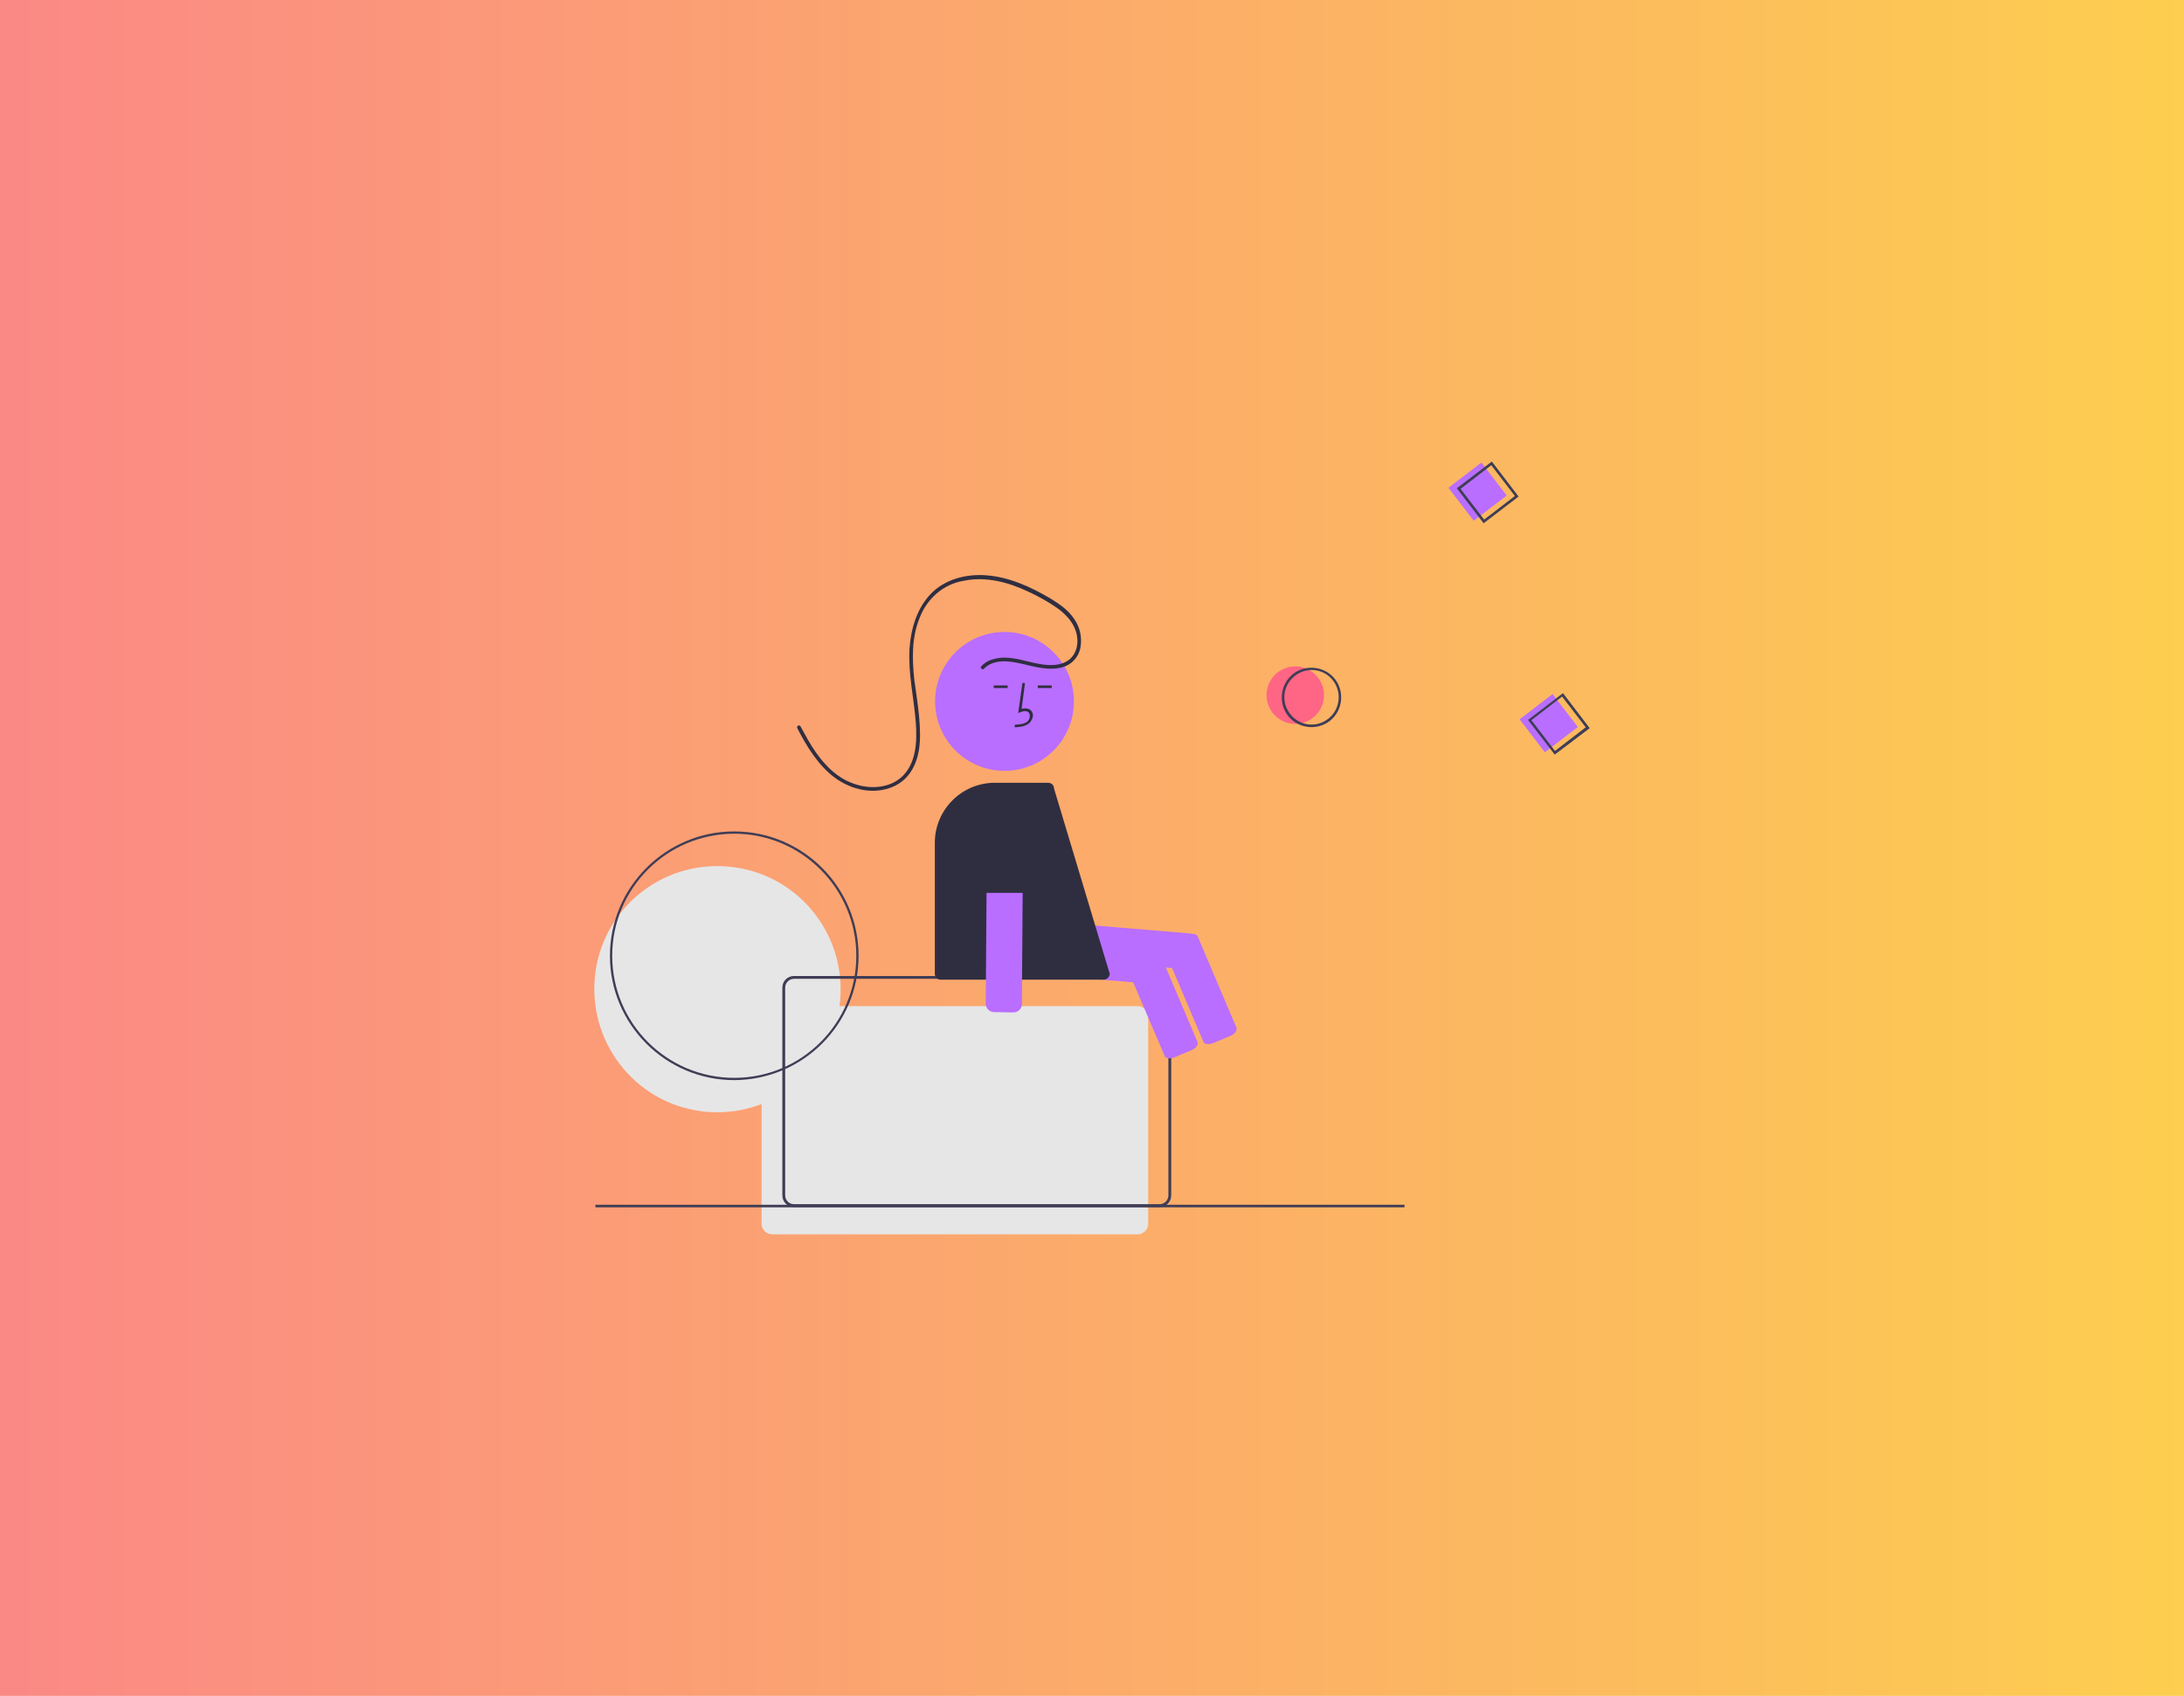 <?xml version="1.0" encoding="utf-8"?>
<!-- Generator: Adobe Illustrator 25.1.0, SVG Export Plug-In . SVG Version: 6.00 Build 0)  -->
<svg version="1.1" id="ace05a6f-f1ac-4978-a3bb-3e2345b819e7"
	 xmlns="http://www.w3.org/2000/svg" xmlns:xlink="http://www.w3.org/1999/xlink" x="0px" y="0px" viewBox="0 0 767.7 596"
	 style="enable-background:new 0 0 767.7 596;" xml:space="preserve">
<style type="text/css">
	.st0{fill:url(#SVGID_1_);}
	.st1{fill:#B96EFF;}
	.st2{fill:#E6E6E6;}
	.st3{fill:#3F3D56;}
	.st4{fill:#FF6584;}
	.st5{fill:#2F2E41;}
</style>
<linearGradient id="SVGID_1_" gradientUnits="userSpaceOnUse" x1="-150.6" y1="743.45" x2="869.7" y2="743.45" gradientTransform="matrix(1 0 0 1 0 -402)">
	<stop  offset="0" style="stop-color:#FA7B90"/>
	<stop  offset="1" style="stop-color:#FDD748"/>
</linearGradient>
<rect x="-150.6" y="-20.8" class="st0" width="1020.3" height="724.5"/>
<path class="st1" d="M421.5,331.3l-0.6,6.7c-0.2,1.7-1.6,2.8-3.2,2.7l-55.9-4.7c-1.7-0.2-2.8-1.6-2.7-3.2l0.6-6.7
	c0.2-1.7,1.6-2.8,3.2-2.7l55.9,4.7C420.4,328.3,421.6,329.7,421.5,331.3z"/>
<path class="st1" d="M432.6,364l-6.2,2.6c-1.5,0.6-3.1,0.4-3.4-0.5l-13.6-32c-0.4-1,0.5-2.2,2-2.9l6.2-2.6c1.5-0.6,3.1-0.4,3.4,0.5
	l13.6,32C435,362,434.1,363.4,432.6,364z"/>
<path class="st2" d="M399.9,353.6H295.1c3.2-23.7-13.3-45.6-37-48.8c-23.7-3.3-45.6,13.2-48.8,36.9c-3.2,23.7,13.3,45.6,37,48.8
	c1.9,0.3,3.9,0.4,5.9,0.4c5.3,0,10.6-1,15.5-2.9v42.1c0,2,1.7,3.7,3.7,3.7h128.5c2,0,3.7-1.7,3.7-3.7v-73
	C403.5,355.2,401.9,353.6,399.9,353.6z"/>
<path class="st3" d="M407.6,424.2H279.1c-2.3,0-4.1-1.8-4.1-4.1v-73c0-2.3,1.8-4.1,4.1-4.1h128.5c2.3,0,4.1,1.8,4.1,4.1v73
	C411.7,422.4,409.9,424.2,407.6,424.2z M279.1,344c-1.7,0-3.1,1.4-3.1,3.1v73c0,1.7,1.4,3.1,3.1,3.1h128.5c1.7,0,3.1-1.4,3.1-3.1
	v-73c0-1.7-1.4-3.1-3.1-3.1H279.1z"/>
<path class="st1" d="M407.8,336.3l-0.6,6.7c-0.2,1.7-1.6,2.8-3.2,2.7L348,341c-1.7-0.2-2.8-1.6-2.7-3.2l0.6-6.7
	c0.2-1.7,1.6-2.8,3.2-2.7l55.9,4.7C406.7,333.3,408,334.7,407.8,336.3z"/>
<path class="st1" d="M419,369l-6.2,2.6c-1.5,0.6-3.1,0.4-3.4-0.5l-13.7-32c-0.4-1,0.5-2.2,2-2.9l6.2-2.6c1.5-0.6,3.1-0.4,3.4,0.5
	l13.6,32C421.3,367.1,420.5,368.3,419,369z"/>
<rect x="512.1" y="165.5" transform="matrix(0.794 -0.608 0.608 0.794 1.924 351.375)" class="st1" width="14.6" height="14.6"/>
<circle class="st4" cx="455.3" cy="244.3" r="10.1"/>
<path class="st3" d="M452.7,251.5c-3.5-4.6-2.6-11.2,1.9-14.7c4.6-3.5,11.2-2.6,14.7,1.9c3.5,4.6,2.6,11.2-1.9,14.7
	C462.8,256.9,456.2,256,452.7,251.5z M468.6,239.2c-3.2-4.2-9.2-5-13.4-1.7c-4.2,3.2-5,9.2-1.7,13.4c3.2,4.2,9.2,5,13.4,1.7l0,0
	C471,249.4,471.8,243.4,468.6,239.2L468.6,239.2z"/>
<path class="st3" d="M521.5,183.9l-9.4-12.3l12.3-9.4l9.4,12.3L521.5,183.9z M513.4,171.8l8.3,10.8l10.8-8.3l-8.3-10.8L513.4,171.8z
	"/>
<rect x="537.1" y="246.9" transform="matrix(0.794 -0.608 0.608 0.794 -42.413 383.303)" class="st1" width="14.6" height="14.6"/>
<path class="st3" d="M546.5,265.2l-9.4-12.2l12.3-9.4l9.4,12.3L546.5,265.2z M538.3,253.1l8.3,10.8l10.8-8.3l-8.3-10.8L538.3,253.1z
	"/>
<rect x="209.3" y="423.4" class="st3" width="284.4" height="0.9"/>
<path class="st3" d="M258.1,379.6c-24.1,0-43.7-19.6-43.7-43.7c0-24.1,19.6-43.7,43.7-43.7c24.1,0,43.7,19.6,43.7,43.7
	C301.8,360,282.2,379.5,258.1,379.6z M258.1,293c-23.7,0-42.9,19.2-42.9,42.9s19.2,42.9,42.9,42.9s42.9-19.2,42.9-42.9
	C301,312.2,281.7,293,258.1,293L258.1,293z"/>
<circle class="st1" cx="353.1" cy="246.5" r="24.4"/>
<path class="st5" d="M356.7,255.6v-0.9c1.7-0.1,3.1-0.2,4.3-1c0.6-0.5,1-1.2,1-2.1c0-0.5-0.2-1-0.5-1.3c-0.8-0.6-1.9-0.4-2.8,0
	l-0.8,0.3l1.5-10.6l0.9,0.1l-1.2,9c1.2-0.3,2.3-0.2,3.1,0.4c0.6,0.5,0.9,1.3,0.9,2c-0.1,1-0.6,2.1-1.5,2.8
	C360.1,255.4,358.2,255.5,356.7,255.6z"/>
<rect x="364.8" y="240.9" class="st5" width="4.9" height="0.9"/>
<rect x="349.3" y="240.9" class="st5" width="4.9" height="0.9"/>
<path class="st5" d="M388,344.3h-57.4c-1.1,0-2-1-2-2v-46.1c0-11.6,9.4-21.1,21.1-21.1h18.8c1.1,0,2,0.9,2,2l19.6,65.2l0,0
	C390,343.3,389.1,344.3,388,344.3z"/>
<path class="st1" d="M349.9,293.6l6.7,0.1c1.7,0,3,1.3,3,3l-0.4,56.1c0,1.7-1.3,3-3,3l-6.7-0.1c-1.7,0-3-1.3-3-3l0.4-56.1
	C346.9,294.9,348.2,293.6,349.9,293.6z"/>
<path class="st5" d="M343.1,291.4c0-5.5,4.5-10.1,10.1-10.1c5.5,0,10.1,4.5,10.1,10.1v22.4h-20L343.1,291.4L343.1,291.4z"/>
<path class="st5" d="M345.9,235c2.3-2.4,5.7-2.8,8.8-2.5c3.4,0.3,6.6,1.4,9.9,2c3.2,0.6,6.8,0.9,10-0.4c3-1.3,5-4.1,5.3-7.3
	c0.4-3.3-0.4-6.6-2.4-9.4c-2.1-3.1-5.2-5.2-8.3-7.1c-6.8-4-14.4-7.5-22.4-8.1c-7.2-0.6-14.9,1.4-19.9,6.8
	c-4.7,5.1-6.7,12.1-7.2,18.9c-0.5,8.7,1.5,17.2,2.2,25.8c0.5,6.6,0.3,14.7-5.1,19.5c-4.8,4.2-12.1,4.2-17.8,1.8
	c-6.7-2.7-11.5-8.9-15-15c-0.9-1.6-1.7-3.1-2.6-4.7c-0.4-0.8-1.6-0.1-1.1,0.7c3.3,6.4,7.3,12.9,13,17.2c5.1,3.8,11.9,5.8,18.2,4.1
	c3.1-0.8,5.8-2.4,7.8-4.9c2.2-2.7,3.3-6,3.8-9.4c0.5-3.6,0.3-7.3,0-10.9c-0.4-4.4-1.1-8.7-1.7-13.1c-0.8-7.4-1-15.1,2-22.2
	c1.2-3.1,3.2-5.9,5.8-8.2c2.8-2.4,6-3.9,9.6-4.5c7.7-1.6,15.6,0.5,22.6,3.8c3.5,1.6,6.9,3.5,10.1,5.7c2.8,2,5.4,4.6,6.6,8
	c1,2.9,0.9,6.4-1,8.9c-2,2.7-5.4,3.4-8.7,3.2c-6.6-0.3-13.1-4.1-19.7-1.9c-1.5,0.4-2.8,1.3-3.8,2.4
	C344.4,234.7,345.3,235.6,345.9,235L345.9,235z"/>
</svg>
